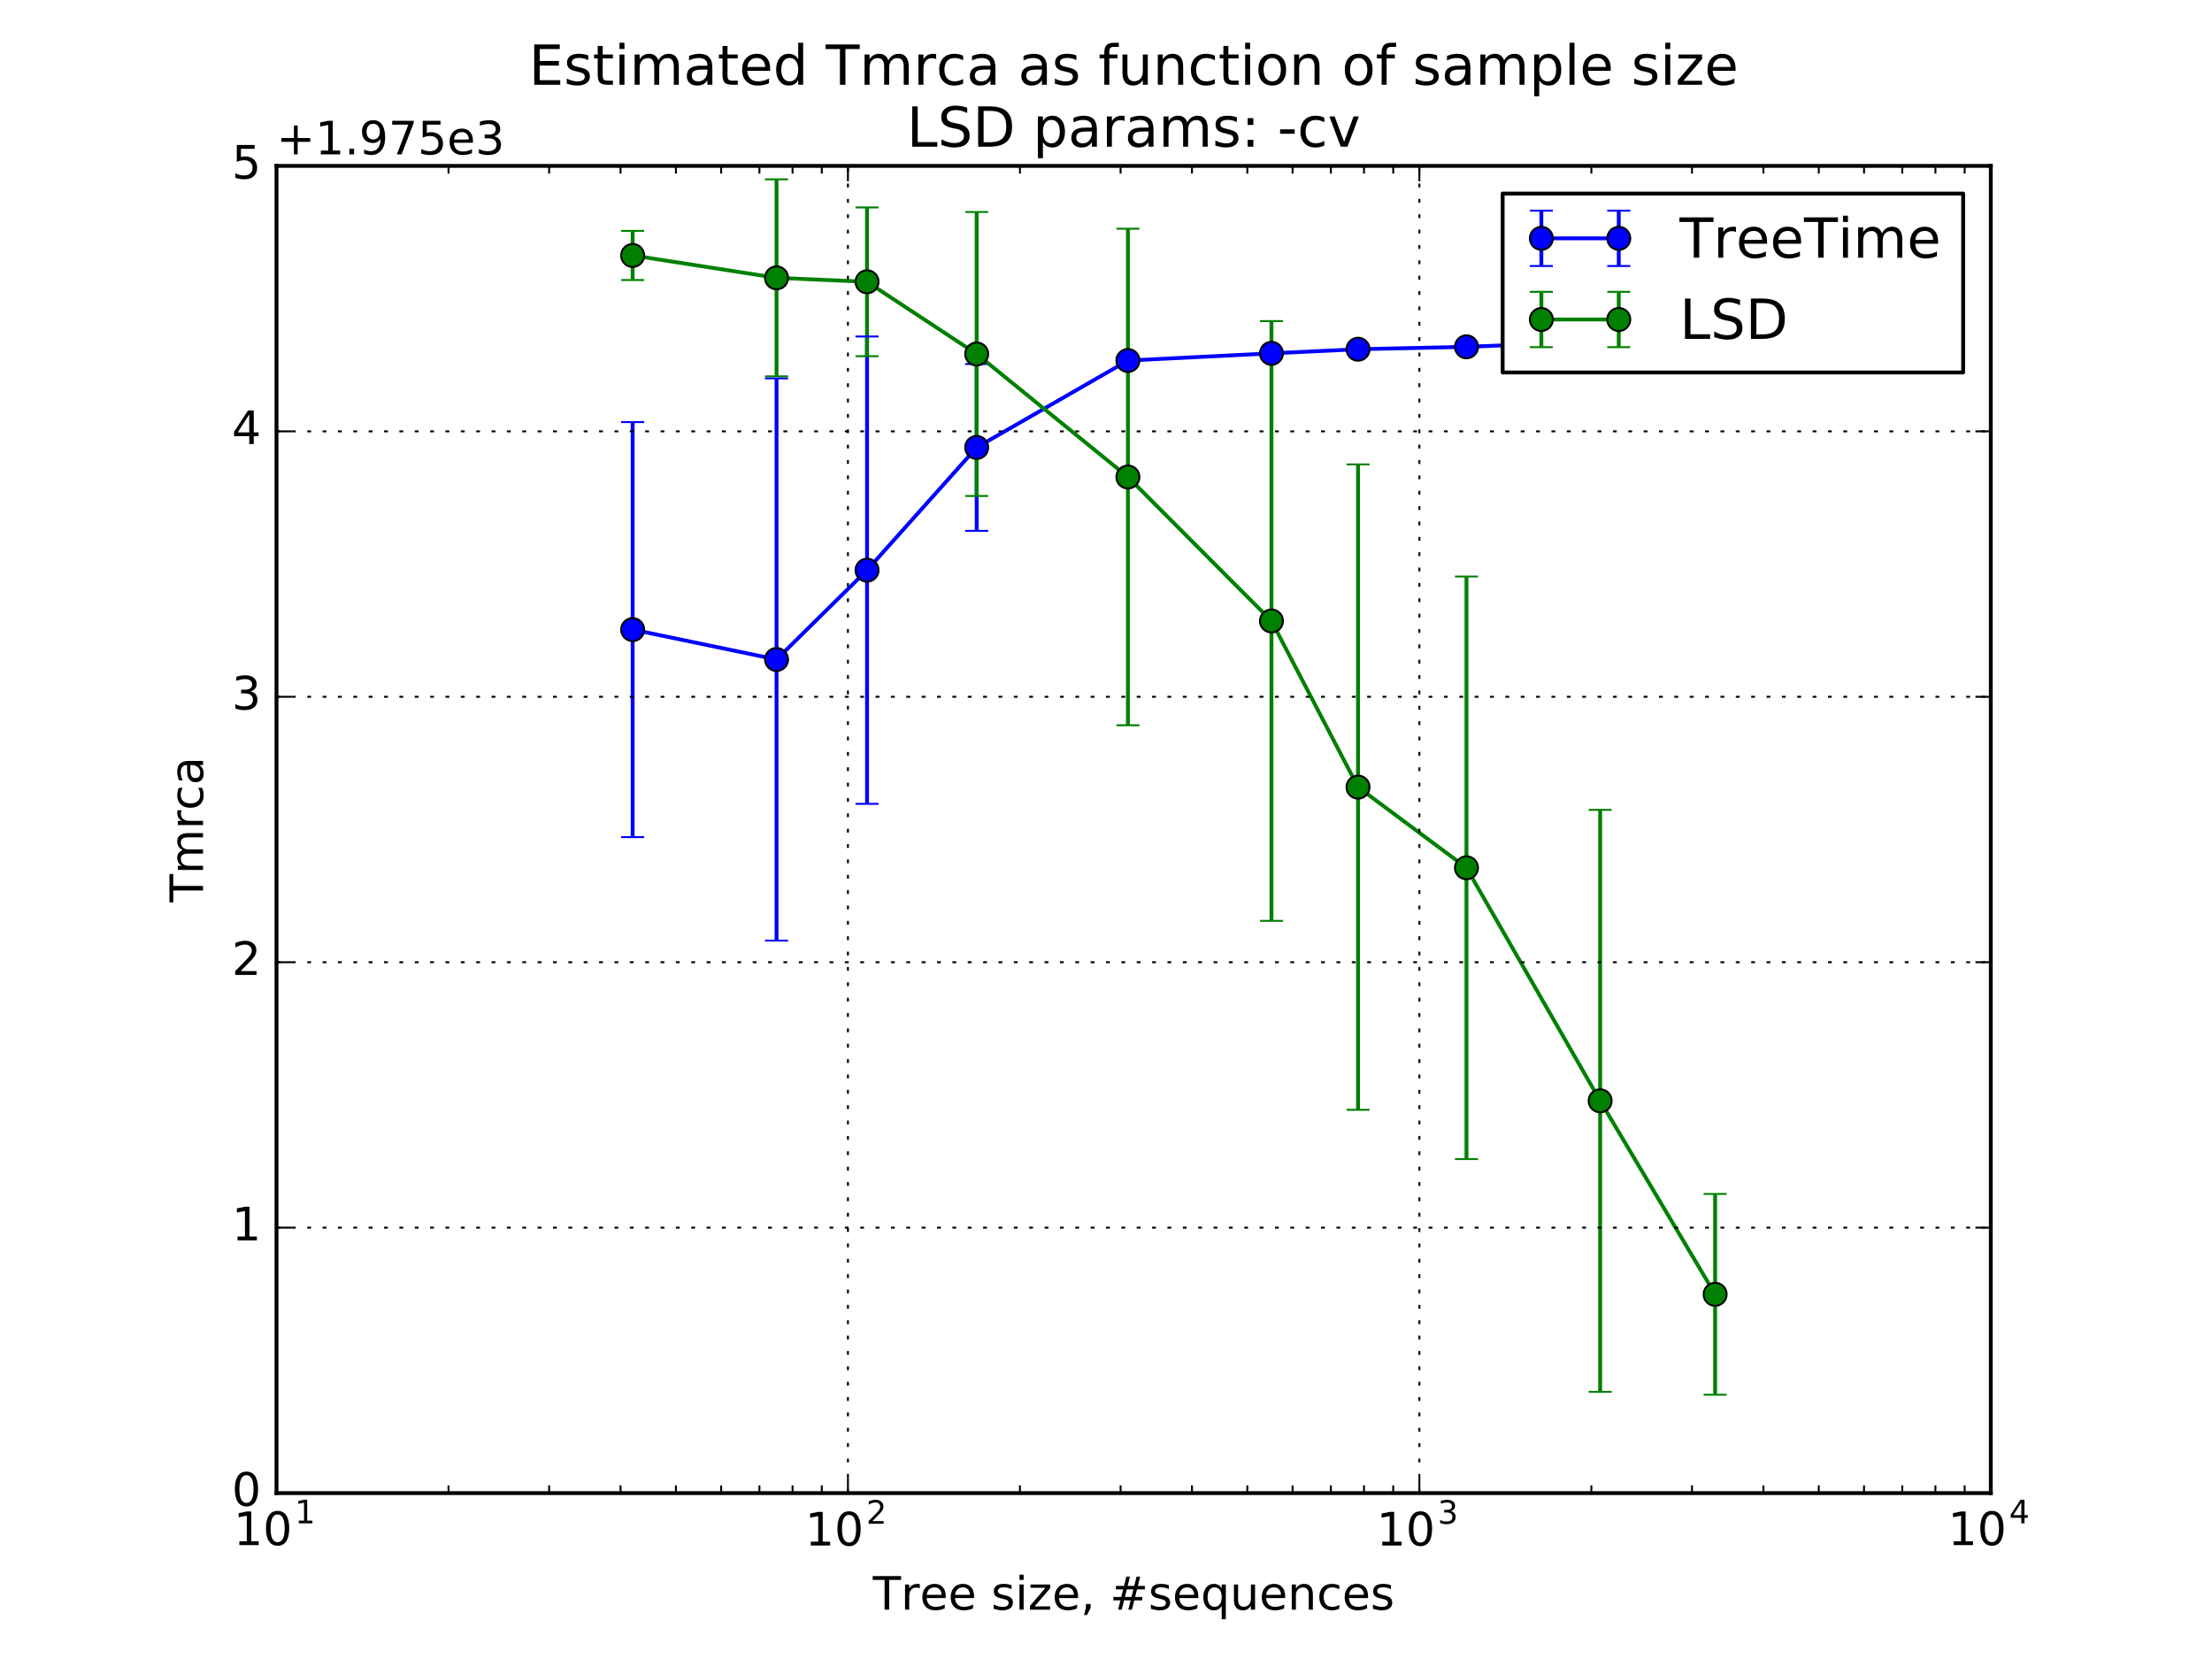 <?xml version="1.0" encoding="utf-8" standalone="no"?>
<!DOCTYPE svg PUBLIC "-//W3C//DTD SVG 1.1//EN"
  "http://www.w3.org/Graphics/SVG/1.1/DTD/svg11.dtd">
<!-- Created with matplotlib (http://matplotlib.org/) -->
<svg height="432pt" version="1.1" viewBox="0 0 576 432" width="576pt" xmlns="http://www.w3.org/2000/svg" xmlns:xlink="http://www.w3.org/1999/xlink">
 <defs>
  <style type="text/css">
*{stroke-linecap:butt;stroke-linejoin:round;stroke-miterlimit:100000;}
  </style>
 </defs>
 <g id="figure_1">
  <g id="patch_1">
   <path d="M 0 432 
L 576 432 
L 576 0 
L 0 0 
z
" style="fill:#ffffff;"/>
  </g>
  <g id="axes_1">
   <g id="patch_2">
    <path d="M 72 388.8 
L 518.4 388.8 
L 518.4 43.2 
L 72 43.2 
z
" style="fill:#ffffff;"/>
   </g>
   <g id="LineCollection_1">
    <path clip-path="url(#ped3044efe4)" d="M 164.739 217.981 
L 164.739 109.912 
" style="fill:none;stroke:#0000ff;"/>
    <path clip-path="url(#ped3044efe4)" d="M 202.209 244.929 
L 202.209 98.524 
" style="fill:none;stroke:#0000ff;"/>
    <path clip-path="url(#ped3044efe4)" d="M 225.773 209.32 
L 225.773 87.617 
" style="fill:none;stroke:#0000ff;"/>
    <path clip-path="url(#ped3044efe4)" d="M 254.326 138.232 
L 254.326 94.794 
" style="fill:none;stroke:#0000ff;"/>
    <path clip-path="url(#ped3044efe4)" d="M 293.706 94.929 
L 293.706 92.825 
" style="fill:none;stroke:#0000ff;"/>
    <path clip-path="url(#ped3044efe4)" d="M 331.083 93.011 
L 331.083 91.006 
" style="fill:none;stroke:#0000ff;"/>
    <path clip-path="url(#ped3044efe4)" d="M 353.626 91.577 
L 353.626 90.297 
" style="fill:none;stroke:#0000ff;"/>
    <path clip-path="url(#ped3044efe4)" d="M 381.865 91.166 
L 381.865 89.459 
" style="fill:none;stroke:#0000ff;"/>
    <path clip-path="url(#ped3044efe4)" d="M 416.679 89.829 
L 416.679 87.975 
" style="fill:none;stroke:#0000ff;"/>
    <path clip-path="url(#ped3044efe4)" d="M 446.618 88.944 
L 446.618 86.381 
" style="fill:none;stroke:#0000ff;"/>
   </g>
   <g id="LineCollection_2">
    <path clip-path="url(#ped3044efe4)" d="M 164.739 72.919 
L 164.739 60.121 
" style="fill:none;stroke:#008000;"/>
    <path clip-path="url(#ped3044efe4)" d="M 202.209 97.995 
L 202.209 46.706 
" style="fill:none;stroke:#008000;"/>
    <path clip-path="url(#ped3044efe4)" d="M 225.773 92.751 
L 225.773 54.01 
" style="fill:none;stroke:#008000;"/>
    <path clip-path="url(#ped3044efe4)" d="M 254.326 129.155 
L 254.326 55.207 
" style="fill:none;stroke:#008000;"/>
    <path clip-path="url(#ped3044efe4)" d="M 293.706 188.858 
L 293.706 59.559 
" style="fill:none;stroke:#008000;"/>
    <path clip-path="url(#ped3044efe4)" d="M 331.083 239.786 
L 331.083 83.61 
" style="fill:none;stroke:#008000;"/>
    <path clip-path="url(#ped3044efe4)" d="M 353.626 288.994 
L 353.626 120.929 
" style="fill:none;stroke:#008000;"/>
    <path clip-path="url(#ped3044efe4)" d="M 381.865 301.822 
L 381.865 150.126 
" style="fill:none;stroke:#008000;"/>
    <path clip-path="url(#ped3044efe4)" d="M 416.679 362.425 
L 416.679 210.881 
" style="fill:none;stroke:#008000;"/>
    <path clip-path="url(#ped3044efe4)" d="M 446.618 363.188 
L 446.618 310.9 
" style="fill:none;stroke:#008000;"/>
   </g>
   <g id="line2d_1">
    <defs>
     <path d="M 3 0 
L -3 -0 
" id="mcb172cc3b3" style="stroke:#0000ff;stroke-width:0.5;"/>
    </defs>
    <g clip-path="url(#ped3044efe4)">
     <use style="fill:#0000ff;stroke:#0000ff;stroke-width:0.5;" x="164.739" xlink:href="#mcb172cc3b3" y="217.981"/>
     <use style="fill:#0000ff;stroke:#0000ff;stroke-width:0.5;" x="202.209" xlink:href="#mcb172cc3b3" y="244.929"/>
     <use style="fill:#0000ff;stroke:#0000ff;stroke-width:0.5;" x="225.773" xlink:href="#mcb172cc3b3" y="209.32"/>
     <use style="fill:#0000ff;stroke:#0000ff;stroke-width:0.5;" x="254.326" xlink:href="#mcb172cc3b3" y="138.232"/>
     <use style="fill:#0000ff;stroke:#0000ff;stroke-width:0.5;" x="293.706" xlink:href="#mcb172cc3b3" y="94.929"/>
     <use style="fill:#0000ff;stroke:#0000ff;stroke-width:0.5;" x="331.083" xlink:href="#mcb172cc3b3" y="93.011"/>
     <use style="fill:#0000ff;stroke:#0000ff;stroke-width:0.5;" x="353.626" xlink:href="#mcb172cc3b3" y="91.577"/>
     <use style="fill:#0000ff;stroke:#0000ff;stroke-width:0.5;" x="381.865" xlink:href="#mcb172cc3b3" y="91.166"/>
     <use style="fill:#0000ff;stroke:#0000ff;stroke-width:0.5;" x="416.679" xlink:href="#mcb172cc3b3" y="89.829"/>
     <use style="fill:#0000ff;stroke:#0000ff;stroke-width:0.5;" x="446.618" xlink:href="#mcb172cc3b3" y="88.944"/>
    </g>
   </g>
   <g id="line2d_2">
    <g clip-path="url(#ped3044efe4)">
     <use style="fill:#0000ff;stroke:#0000ff;stroke-width:0.5;" x="164.739" xlink:href="#mcb172cc3b3" y="109.912"/>
     <use style="fill:#0000ff;stroke:#0000ff;stroke-width:0.5;" x="202.209" xlink:href="#mcb172cc3b3" y="98.524"/>
     <use style="fill:#0000ff;stroke:#0000ff;stroke-width:0.5;" x="225.773" xlink:href="#mcb172cc3b3" y="87.617"/>
     <use style="fill:#0000ff;stroke:#0000ff;stroke-width:0.5;" x="254.326" xlink:href="#mcb172cc3b3" y="94.794"/>
     <use style="fill:#0000ff;stroke:#0000ff;stroke-width:0.5;" x="293.706" xlink:href="#mcb172cc3b3" y="92.825"/>
     <use style="fill:#0000ff;stroke:#0000ff;stroke-width:0.5;" x="331.083" xlink:href="#mcb172cc3b3" y="91.006"/>
     <use style="fill:#0000ff;stroke:#0000ff;stroke-width:0.5;" x="353.626" xlink:href="#mcb172cc3b3" y="90.297"/>
     <use style="fill:#0000ff;stroke:#0000ff;stroke-width:0.5;" x="381.865" xlink:href="#mcb172cc3b3" y="89.459"/>
     <use style="fill:#0000ff;stroke:#0000ff;stroke-width:0.5;" x="416.679" xlink:href="#mcb172cc3b3" y="87.975"/>
     <use style="fill:#0000ff;stroke:#0000ff;stroke-width:0.5;" x="446.618" xlink:href="#mcb172cc3b3" y="86.381"/>
    </g>
   </g>
   <g id="line2d_3">
    <path clip-path="url(#ped3044efe4)" d="M 164.739 163.947 
L 202.209 171.726 
L 225.773 148.468 
L 254.326 116.513 
L 293.706 93.877 
L 331.083 92.008 
L 353.626 90.937 
L 381.865 90.312 
L 416.679 88.902 
L 446.618 87.663 
" style="fill:none;stroke:#0000ff;stroke-linecap:square;"/>
    <defs>
     <path d="M 0 3 
C 0.796 3 1.559 2.684 2.121 2.121 
C 2.684 1.559 3 0.796 3 0 
C 3 -0.796 2.684 -1.559 2.121 -2.121 
C 1.559 -2.684 0.796 -3 0 -3 
C -0.796 -3 -1.559 -2.684 -2.121 -2.121 
C -2.684 -1.559 -3 -0.796 -3 0 
C -3 0.796 -2.684 1.559 -2.121 2.121 
C -1.559 2.684 -0.796 3 0 3 
z
" id="m1e058a2256" style="stroke:#000000;stroke-width:0.5;"/>
    </defs>
    <g clip-path="url(#ped3044efe4)">
     <use style="fill:#0000ff;stroke:#000000;stroke-width:0.5;" x="164.739" xlink:href="#m1e058a2256" y="163.947"/>
     <use style="fill:#0000ff;stroke:#000000;stroke-width:0.5;" x="202.209" xlink:href="#m1e058a2256" y="171.726"/>
     <use style="fill:#0000ff;stroke:#000000;stroke-width:0.5;" x="225.773" xlink:href="#m1e058a2256" y="148.468"/>
     <use style="fill:#0000ff;stroke:#000000;stroke-width:0.5;" x="254.326" xlink:href="#m1e058a2256" y="116.513"/>
     <use style="fill:#0000ff;stroke:#000000;stroke-width:0.5;" x="293.706" xlink:href="#m1e058a2256" y="93.877"/>
     <use style="fill:#0000ff;stroke:#000000;stroke-width:0.5;" x="331.083" xlink:href="#m1e058a2256" y="92.008"/>
     <use style="fill:#0000ff;stroke:#000000;stroke-width:0.5;" x="353.626" xlink:href="#m1e058a2256" y="90.937"/>
     <use style="fill:#0000ff;stroke:#000000;stroke-width:0.5;" x="381.865" xlink:href="#m1e058a2256" y="90.312"/>
     <use style="fill:#0000ff;stroke:#000000;stroke-width:0.5;" x="416.679" xlink:href="#m1e058a2256" y="88.902"/>
     <use style="fill:#0000ff;stroke:#000000;stroke-width:0.5;" x="446.618" xlink:href="#m1e058a2256" y="87.663"/>
    </g>
   </g>
   <g id="line2d_4">
    <defs>
     <path d="M 3 0 
L -3 -0 
" id="mcdf3bccb4c" style="stroke:#008000;stroke-width:0.5;"/>
    </defs>
    <g clip-path="url(#ped3044efe4)">
     <use style="fill:#008000;stroke:#008000;stroke-width:0.5;" x="164.739" xlink:href="#mcdf3bccb4c" y="72.919"/>
     <use style="fill:#008000;stroke:#008000;stroke-width:0.5;" x="202.209" xlink:href="#mcdf3bccb4c" y="97.995"/>
     <use style="fill:#008000;stroke:#008000;stroke-width:0.5;" x="225.773" xlink:href="#mcdf3bccb4c" y="92.751"/>
     <use style="fill:#008000;stroke:#008000;stroke-width:0.5;" x="254.326" xlink:href="#mcdf3bccb4c" y="129.155"/>
     <use style="fill:#008000;stroke:#008000;stroke-width:0.5;" x="293.706" xlink:href="#mcdf3bccb4c" y="188.858"/>
     <use style="fill:#008000;stroke:#008000;stroke-width:0.5;" x="331.083" xlink:href="#mcdf3bccb4c" y="239.786"/>
     <use style="fill:#008000;stroke:#008000;stroke-width:0.5;" x="353.626" xlink:href="#mcdf3bccb4c" y="288.994"/>
     <use style="fill:#008000;stroke:#008000;stroke-width:0.5;" x="381.865" xlink:href="#mcdf3bccb4c" y="301.822"/>
     <use style="fill:#008000;stroke:#008000;stroke-width:0.5;" x="416.679" xlink:href="#mcdf3bccb4c" y="362.425"/>
     <use style="fill:#008000;stroke:#008000;stroke-width:0.5;" x="446.618" xlink:href="#mcdf3bccb4c" y="363.188"/>
    </g>
   </g>
   <g id="line2d_5">
    <g clip-path="url(#ped3044efe4)">
     <use style="fill:#008000;stroke:#008000;stroke-width:0.5;" x="164.739" xlink:href="#mcdf3bccb4c" y="60.121"/>
     <use style="fill:#008000;stroke:#008000;stroke-width:0.5;" x="202.209" xlink:href="#mcdf3bccb4c" y="46.706"/>
     <use style="fill:#008000;stroke:#008000;stroke-width:0.5;" x="225.773" xlink:href="#mcdf3bccb4c" y="54.01"/>
     <use style="fill:#008000;stroke:#008000;stroke-width:0.5;" x="254.326" xlink:href="#mcdf3bccb4c" y="55.207"/>
     <use style="fill:#008000;stroke:#008000;stroke-width:0.5;" x="293.706" xlink:href="#mcdf3bccb4c" y="59.559"/>
     <use style="fill:#008000;stroke:#008000;stroke-width:0.5;" x="331.083" xlink:href="#mcdf3bccb4c" y="83.61"/>
     <use style="fill:#008000;stroke:#008000;stroke-width:0.5;" x="353.626" xlink:href="#mcdf3bccb4c" y="120.929"/>
     <use style="fill:#008000;stroke:#008000;stroke-width:0.5;" x="381.865" xlink:href="#mcdf3bccb4c" y="150.126"/>
     <use style="fill:#008000;stroke:#008000;stroke-width:0.5;" x="416.679" xlink:href="#mcdf3bccb4c" y="210.881"/>
     <use style="fill:#008000;stroke:#008000;stroke-width:0.5;" x="446.618" xlink:href="#mcdf3bccb4c" y="310.9"/>
    </g>
   </g>
   <g id="line2d_6">
    <path clip-path="url(#ped3044efe4)" d="M 164.739 66.52 
L 202.209 72.351 
L 225.773 73.381 
L 254.326 92.181 
L 293.706 124.209 
L 331.083 161.698 
L 353.626 204.962 
L 381.865 225.974 
L 416.679 286.653 
L 446.618 337.044 
" style="fill:none;stroke:#008000;stroke-linecap:square;"/>
    <defs>
     <path d="M 0 3 
C 0.796 3 1.559 2.684 2.121 2.121 
C 2.684 1.559 3 0.796 3 0 
C 3 -0.796 2.684 -1.559 2.121 -2.121 
C 1.559 -2.684 0.796 -3 0 -3 
C -0.796 -3 -1.559 -2.684 -2.121 -2.121 
C -2.684 -1.559 -3 -0.796 -3 0 
C -3 0.796 -2.684 1.559 -2.121 2.121 
C -1.559 2.684 -0.796 3 0 3 
z
" id="m6add90f81e" style="stroke:#000000;stroke-width:0.5;"/>
    </defs>
    <g clip-path="url(#ped3044efe4)">
     <use style="fill:#008000;stroke:#000000;stroke-width:0.5;" x="164.739" xlink:href="#m6add90f81e" y="66.52"/>
     <use style="fill:#008000;stroke:#000000;stroke-width:0.5;" x="202.209" xlink:href="#m6add90f81e" y="72.351"/>
     <use style="fill:#008000;stroke:#000000;stroke-width:0.5;" x="225.773" xlink:href="#m6add90f81e" y="73.381"/>
     <use style="fill:#008000;stroke:#000000;stroke-width:0.5;" x="254.326" xlink:href="#m6add90f81e" y="92.181"/>
     <use style="fill:#008000;stroke:#000000;stroke-width:0.5;" x="293.706" xlink:href="#m6add90f81e" y="124.209"/>
     <use style="fill:#008000;stroke:#000000;stroke-width:0.5;" x="331.083" xlink:href="#m6add90f81e" y="161.698"/>
     <use style="fill:#008000;stroke:#000000;stroke-width:0.5;" x="353.626" xlink:href="#m6add90f81e" y="204.962"/>
     <use style="fill:#008000;stroke:#000000;stroke-width:0.5;" x="381.865" xlink:href="#m6add90f81e" y="225.974"/>
     <use style="fill:#008000;stroke:#000000;stroke-width:0.5;" x="416.679" xlink:href="#m6add90f81e" y="286.653"/>
     <use style="fill:#008000;stroke:#000000;stroke-width:0.5;" x="446.618" xlink:href="#m6add90f81e" y="337.044"/>
    </g>
   </g>
   <g id="patch_3">
    <path d="M 72 43.2 
L 518.4 43.2 
" style="fill:none;stroke:#000000;stroke-linecap:square;stroke-linejoin:miter;"/>
   </g>
   <g id="patch_4">
    <path d="M 518.4 388.8 
L 518.4 43.2 
" style="fill:none;stroke:#000000;stroke-linecap:square;stroke-linejoin:miter;"/>
   </g>
   <g id="patch_5">
    <path d="M 72 388.8 
L 518.4 388.8 
" style="fill:none;stroke:#000000;stroke-linecap:square;stroke-linejoin:miter;"/>
   </g>
   <g id="patch_6">
    <path d="M 72 388.8 
L 72 43.2 
" style="fill:none;stroke:#000000;stroke-linecap:square;stroke-linejoin:miter;"/>
   </g>
   <g id="matplotlib.axis_1">
    <g id="xtick_1">
     <g id="line2d_7">
      <path clip-path="url(#ped3044efe4)" d="M 72 388.8 
L 72 43.2 
" style="fill:none;stroke:#000000;stroke-dasharray:1,3;stroke-dashoffset:0.0;stroke-width:0.5;"/>
     </g>
     <g id="line2d_8">
      <defs>
       <path d="M 0 0 
L 0 -4 
" id="m2d8963ae5f" style="stroke:#000000;stroke-width:0.5;"/>
      </defs>
      <g>
       <use style="stroke:#000000;stroke-width:0.5;" x="72.0" xlink:href="#m2d8963ae5f" y="388.8"/>
      </g>
     </g>
     <g id="line2d_9">
      <defs>
       <path d="M 0 0 
L 0 4 
" id="m2533a9a76e" style="stroke:#000000;stroke-width:0.5;"/>
      </defs>
      <g>
       <use style="stroke:#000000;stroke-width:0.5;" x="72.0" xlink:href="#m2533a9a76e" y="43.2"/>
      </g>
     </g>
     <g id="text_1">
      <!-- $\mathdefault{10^{1}}$ -->
      <defs>
       <path d="M 31.781 66.406 
Q 24.172 66.406 20.328 58.906 
Q 16.5 51.422 16.5 36.375 
Q 16.5 21.391 20.328 13.891 
Q 24.172 6.391 31.781 6.391 
Q 39.453 6.391 43.281 13.891 
Q 47.125 21.391 47.125 36.375 
Q 47.125 51.422 43.281 58.906 
Q 39.453 66.406 31.781 66.406 
M 31.781 74.219 
Q 44.047 74.219 50.516 64.516 
Q 56.984 54.828 56.984 36.375 
Q 56.984 17.969 50.516 8.266 
Q 44.047 -1.422 31.781 -1.422 
Q 19.531 -1.422 13.062 8.266 
Q 6.594 17.969 6.594 36.375 
Q 6.594 54.828 13.062 64.516 
Q 19.531 74.219 31.781 74.219 
" id="BitstreamVeraSans-Roman-30"/>
       <path d="M 12.406 8.297 
L 28.516 8.297 
L 28.516 63.922 
L 10.984 60.406 
L 10.984 69.391 
L 28.422 72.906 
L 38.281 72.906 
L 38.281 8.297 
L 54.391 8.297 
L 54.391 0 
L 12.406 0 
z
" id="BitstreamVeraSans-Roman-31"/>
      </defs>
      <g transform="translate(60.84 402.424)scale(0.12 -0.12)">
       <use transform="translate(0.0 0.716)" xlink:href="#BitstreamVeraSans-Roman-31"/>
       <use transform="translate(63.623 0.716)" xlink:href="#BitstreamVeraSans-Roman-30"/>
       <use transform="translate(132.759 47.966)scale(0.7)" xlink:href="#BitstreamVeraSans-Roman-31"/>
      </g>
     </g>
    </g>
    <g id="xtick_2">
     <g id="line2d_10">
      <path clip-path="url(#ped3044efe4)" d="M 220.8 388.8 
L 220.8 43.2 
" style="fill:none;stroke:#000000;stroke-dasharray:1,3;stroke-dashoffset:0.0;stroke-width:0.5;"/>
     </g>
     <g id="line2d_11">
      <g>
       <use style="stroke:#000000;stroke-width:0.5;" x="220.8" xlink:href="#m2d8963ae5f" y="388.8"/>
      </g>
     </g>
     <g id="line2d_12">
      <g>
       <use style="stroke:#000000;stroke-width:0.5;" x="220.8" xlink:href="#m2533a9a76e" y="43.2"/>
      </g>
     </g>
     <g id="text_2">
      <!-- $\mathdefault{10^{2}}$ -->
      <defs>
       <path d="M 19.188 8.297 
L 53.609 8.297 
L 53.609 0 
L 7.328 0 
L 7.328 8.297 
Q 12.938 14.109 22.625 23.891 
Q 32.328 33.688 34.812 36.531 
Q 39.547 41.844 41.422 45.531 
Q 43.312 49.219 43.312 52.781 
Q 43.312 58.594 39.234 62.25 
Q 35.156 65.922 28.609 65.922 
Q 23.969 65.922 18.812 64.312 
Q 13.672 62.703 7.812 59.422 
L 7.812 69.391 
Q 13.766 71.781 18.938 73 
Q 24.125 74.219 28.422 74.219 
Q 39.75 74.219 46.484 68.547 
Q 53.219 62.891 53.219 53.422 
Q 53.219 48.922 51.531 44.891 
Q 49.859 40.875 45.406 35.406 
Q 44.188 33.984 37.641 27.219 
Q 31.109 20.453 19.188 8.297 
" id="BitstreamVeraSans-Roman-32"/>
      </defs>
      <g transform="translate(209.64 402.544)scale(0.12 -0.12)">
       <use transform="translate(0.0 0.797)" xlink:href="#BitstreamVeraSans-Roman-31"/>
       <use transform="translate(63.623 0.797)" xlink:href="#BitstreamVeraSans-Roman-30"/>
       <use transform="translate(132.759 48.047)scale(0.7)" xlink:href="#BitstreamVeraSans-Roman-32"/>
      </g>
     </g>
    </g>
    <g id="xtick_3">
     <g id="line2d_13">
      <path clip-path="url(#ped3044efe4)" d="M 369.6 388.8 
L 369.6 43.2 
" style="fill:none;stroke:#000000;stroke-dasharray:1,3;stroke-dashoffset:0.0;stroke-width:0.5;"/>
     </g>
     <g id="line2d_14">
      <g>
       <use style="stroke:#000000;stroke-width:0.5;" x="369.6" xlink:href="#m2d8963ae5f" y="388.8"/>
      </g>
     </g>
     <g id="line2d_15">
      <g>
       <use style="stroke:#000000;stroke-width:0.5;" x="369.6" xlink:href="#m2533a9a76e" y="43.2"/>
      </g>
     </g>
     <g id="text_3">
      <!-- $\mathdefault{10^{3}}$ -->
      <defs>
       <path d="M 40.578 39.312 
Q 47.656 37.797 51.625 33 
Q 55.609 28.219 55.609 21.188 
Q 55.609 10.406 48.188 4.484 
Q 40.766 -1.422 27.094 -1.422 
Q 22.516 -1.422 17.656 -0.516 
Q 12.797 0.391 7.625 2.203 
L 7.625 11.719 
Q 11.719 9.328 16.594 8.109 
Q 21.484 6.891 26.812 6.891 
Q 36.078 6.891 40.938 10.547 
Q 45.797 14.203 45.797 21.188 
Q 45.797 27.641 41.281 31.266 
Q 36.766 34.906 28.719 34.906 
L 20.219 34.906 
L 20.219 43.016 
L 29.109 43.016 
Q 36.375 43.016 40.234 45.922 
Q 44.094 48.828 44.094 54.297 
Q 44.094 59.906 40.109 62.906 
Q 36.141 65.922 28.719 65.922 
Q 24.656 65.922 20.016 65.031 
Q 15.375 64.156 9.812 62.312 
L 9.812 71.094 
Q 15.438 72.656 20.344 73.438 
Q 25.25 74.219 29.594 74.219 
Q 40.828 74.219 47.359 69.109 
Q 53.906 64.016 53.906 55.328 
Q 53.906 49.266 50.438 45.094 
Q 46.969 40.922 40.578 39.312 
" id="BitstreamVeraSans-Roman-33"/>
      </defs>
      <g transform="translate(358.44 402.544)scale(0.12 -0.12)">
       <use transform="translate(0.0 0.797)" xlink:href="#BitstreamVeraSans-Roman-31"/>
       <use transform="translate(63.623 0.797)" xlink:href="#BitstreamVeraSans-Roman-30"/>
       <use transform="translate(132.759 48.047)scale(0.7)" xlink:href="#BitstreamVeraSans-Roman-33"/>
      </g>
     </g>
    </g>
    <g id="xtick_4">
     <g id="line2d_16">
      <path clip-path="url(#ped3044efe4)" d="M 518.4 388.8 
L 518.4 43.2 
" style="fill:none;stroke:#000000;stroke-dasharray:1,3;stroke-dashoffset:0.0;stroke-width:0.5;"/>
     </g>
     <g id="line2d_17">
      <g>
       <use style="stroke:#000000;stroke-width:0.5;" x="518.4" xlink:href="#m2d8963ae5f" y="388.8"/>
      </g>
     </g>
     <g id="line2d_18">
      <g>
       <use style="stroke:#000000;stroke-width:0.5;" x="518.4" xlink:href="#m2533a9a76e" y="43.2"/>
      </g>
     </g>
     <g id="text_4">
      <!-- $\mathdefault{10^{4}}$ -->
      <defs>
       <path d="M 37.797 64.312 
L 12.891 25.391 
L 37.797 25.391 
z
M 35.203 72.906 
L 47.609 72.906 
L 47.609 25.391 
L 58.016 25.391 
L 58.016 17.188 
L 47.609 17.188 
L 47.609 0 
L 37.797 0 
L 37.797 17.188 
L 4.891 17.188 
L 4.891 26.703 
z
" id="BitstreamVeraSans-Roman-34"/>
      </defs>
      <g transform="translate(507.24 402.424)scale(0.12 -0.12)">
       <use transform="translate(0.0 0.716)" xlink:href="#BitstreamVeraSans-Roman-31"/>
       <use transform="translate(63.623 0.716)" xlink:href="#BitstreamVeraSans-Roman-30"/>
       <use transform="translate(132.759 47.966)scale(0.7)" xlink:href="#BitstreamVeraSans-Roman-34"/>
      </g>
     </g>
    </g>
    <g id="xtick_5">
     <g id="line2d_19">
      <defs>
       <path d="M 0 0 
L 0 -2 
" id="mcfc3410bc9" style="stroke:#000000;stroke-width:0.5;"/>
      </defs>
      <g>
       <use style="stroke:#000000;stroke-width:0.5;" x="116.793" xlink:href="#mcfc3410bc9" y="388.8"/>
      </g>
     </g>
     <g id="line2d_20">
      <defs>
       <path d="M 0 0 
L 0 2 
" id="m6b17af599c" style="stroke:#000000;stroke-width:0.5;"/>
      </defs>
      <g>
       <use style="stroke:#000000;stroke-width:0.5;" x="116.793" xlink:href="#m6b17af599c" y="43.2"/>
      </g>
     </g>
    </g>
    <g id="xtick_6">
     <g id="line2d_21">
      <g>
       <use style="stroke:#000000;stroke-width:0.5;" x="142.996" xlink:href="#mcfc3410bc9" y="388.8"/>
      </g>
     </g>
     <g id="line2d_22">
      <g>
       <use style="stroke:#000000;stroke-width:0.5;" x="142.996" xlink:href="#m6b17af599c" y="43.2"/>
      </g>
     </g>
    </g>
    <g id="xtick_7">
     <g id="line2d_23">
      <g>
       <use style="stroke:#000000;stroke-width:0.5;" x="161.587" xlink:href="#mcfc3410bc9" y="388.8"/>
      </g>
     </g>
     <g id="line2d_24">
      <g>
       <use style="stroke:#000000;stroke-width:0.5;" x="161.587" xlink:href="#m6b17af599c" y="43.2"/>
      </g>
     </g>
    </g>
    <g id="xtick_8">
     <g id="line2d_25">
      <g>
       <use style="stroke:#000000;stroke-width:0.5;" x="176.007" xlink:href="#mcfc3410bc9" y="388.8"/>
      </g>
     </g>
     <g id="line2d_26">
      <g>
       <use style="stroke:#000000;stroke-width:0.5;" x="176.007" xlink:href="#m6b17af599c" y="43.2"/>
      </g>
     </g>
    </g>
    <g id="xtick_9">
     <g id="line2d_27">
      <g>
       <use style="stroke:#000000;stroke-width:0.5;" x="187.789" xlink:href="#mcfc3410bc9" y="388.8"/>
      </g>
     </g>
     <g id="line2d_28">
      <g>
       <use style="stroke:#000000;stroke-width:0.5;" x="187.789" xlink:href="#m6b17af599c" y="43.2"/>
      </g>
     </g>
    </g>
    <g id="xtick_10">
     <g id="line2d_29">
      <g>
       <use style="stroke:#000000;stroke-width:0.5;" x="197.751" xlink:href="#mcfc3410bc9" y="388.8"/>
      </g>
     </g>
     <g id="line2d_30">
      <g>
       <use style="stroke:#000000;stroke-width:0.5;" x="197.751" xlink:href="#m6b17af599c" y="43.2"/>
      </g>
     </g>
    </g>
    <g id="xtick_11">
     <g id="line2d_31">
      <g>
       <use style="stroke:#000000;stroke-width:0.5;" x="206.38" xlink:href="#mcfc3410bc9" y="388.8"/>
      </g>
     </g>
     <g id="line2d_32">
      <g>
       <use style="stroke:#000000;stroke-width:0.5;" x="206.38" xlink:href="#m6b17af599c" y="43.2"/>
      </g>
     </g>
    </g>
    <g id="xtick_12">
     <g id="line2d_33">
      <g>
       <use style="stroke:#000000;stroke-width:0.5;" x="213.991" xlink:href="#mcfc3410bc9" y="388.8"/>
      </g>
     </g>
     <g id="line2d_34">
      <g>
       <use style="stroke:#000000;stroke-width:0.5;" x="213.991" xlink:href="#m6b17af599c" y="43.2"/>
      </g>
     </g>
    </g>
    <g id="xtick_13">
     <g id="line2d_35">
      <g>
       <use style="stroke:#000000;stroke-width:0.5;" x="265.593" xlink:href="#mcfc3410bc9" y="388.8"/>
      </g>
     </g>
     <g id="line2d_36">
      <g>
       <use style="stroke:#000000;stroke-width:0.5;" x="265.593" xlink:href="#m6b17af599c" y="43.2"/>
      </g>
     </g>
    </g>
    <g id="xtick_14">
     <g id="line2d_37">
      <g>
       <use style="stroke:#000000;stroke-width:0.5;" x="291.796" xlink:href="#mcfc3410bc9" y="388.8"/>
      </g>
     </g>
     <g id="line2d_38">
      <g>
       <use style="stroke:#000000;stroke-width:0.5;" x="291.796" xlink:href="#m6b17af599c" y="43.2"/>
      </g>
     </g>
    </g>
    <g id="xtick_15">
     <g id="line2d_39">
      <g>
       <use style="stroke:#000000;stroke-width:0.5;" x="310.387" xlink:href="#mcfc3410bc9" y="388.8"/>
      </g>
     </g>
     <g id="line2d_40">
      <g>
       <use style="stroke:#000000;stroke-width:0.5;" x="310.387" xlink:href="#m6b17af599c" y="43.2"/>
      </g>
     </g>
    </g>
    <g id="xtick_16">
     <g id="line2d_41">
      <g>
       <use style="stroke:#000000;stroke-width:0.5;" x="324.807" xlink:href="#mcfc3410bc9" y="388.8"/>
      </g>
     </g>
     <g id="line2d_42">
      <g>
       <use style="stroke:#000000;stroke-width:0.5;" x="324.807" xlink:href="#m6b17af599c" y="43.2"/>
      </g>
     </g>
    </g>
    <g id="xtick_17">
     <g id="line2d_43">
      <g>
       <use style="stroke:#000000;stroke-width:0.5;" x="336.589" xlink:href="#mcfc3410bc9" y="388.8"/>
      </g>
     </g>
     <g id="line2d_44">
      <g>
       <use style="stroke:#000000;stroke-width:0.5;" x="336.589" xlink:href="#m6b17af599c" y="43.2"/>
      </g>
     </g>
    </g>
    <g id="xtick_18">
     <g id="line2d_45">
      <g>
       <use style="stroke:#000000;stroke-width:0.5;" x="346.551" xlink:href="#mcfc3410bc9" y="388.8"/>
      </g>
     </g>
     <g id="line2d_46">
      <g>
       <use style="stroke:#000000;stroke-width:0.5;" x="346.551" xlink:href="#m6b17af599c" y="43.2"/>
      </g>
     </g>
    </g>
    <g id="xtick_19">
     <g id="line2d_47">
      <g>
       <use style="stroke:#000000;stroke-width:0.5;" x="355.18" xlink:href="#mcfc3410bc9" y="388.8"/>
      </g>
     </g>
     <g id="line2d_48">
      <g>
       <use style="stroke:#000000;stroke-width:0.5;" x="355.18" xlink:href="#m6b17af599c" y="43.2"/>
      </g>
     </g>
    </g>
    <g id="xtick_20">
     <g id="line2d_49">
      <g>
       <use style="stroke:#000000;stroke-width:0.5;" x="362.791" xlink:href="#mcfc3410bc9" y="388.8"/>
      </g>
     </g>
     <g id="line2d_50">
      <g>
       <use style="stroke:#000000;stroke-width:0.5;" x="362.791" xlink:href="#m6b17af599c" y="43.2"/>
      </g>
     </g>
    </g>
    <g id="xtick_21">
     <g id="line2d_51">
      <g>
       <use style="stroke:#000000;stroke-width:0.5;" x="414.393" xlink:href="#mcfc3410bc9" y="388.8"/>
      </g>
     </g>
     <g id="line2d_52">
      <g>
       <use style="stroke:#000000;stroke-width:0.5;" x="414.393" xlink:href="#m6b17af599c" y="43.2"/>
      </g>
     </g>
    </g>
    <g id="xtick_22">
     <g id="line2d_53">
      <g>
       <use style="stroke:#000000;stroke-width:0.5;" x="440.596" xlink:href="#mcfc3410bc9" y="388.8"/>
      </g>
     </g>
     <g id="line2d_54">
      <g>
       <use style="stroke:#000000;stroke-width:0.5;" x="440.596" xlink:href="#m6b17af599c" y="43.2"/>
      </g>
     </g>
    </g>
    <g id="xtick_23">
     <g id="line2d_55">
      <g>
       <use style="stroke:#000000;stroke-width:0.5;" x="459.187" xlink:href="#mcfc3410bc9" y="388.8"/>
      </g>
     </g>
     <g id="line2d_56">
      <g>
       <use style="stroke:#000000;stroke-width:0.5;" x="459.187" xlink:href="#m6b17af599c" y="43.2"/>
      </g>
     </g>
    </g>
    <g id="xtick_24">
     <g id="line2d_57">
      <g>
       <use style="stroke:#000000;stroke-width:0.5;" x="473.607" xlink:href="#mcfc3410bc9" y="388.8"/>
      </g>
     </g>
     <g id="line2d_58">
      <g>
       <use style="stroke:#000000;stroke-width:0.5;" x="473.607" xlink:href="#m6b17af599c" y="43.2"/>
      </g>
     </g>
    </g>
    <g id="xtick_25">
     <g id="line2d_59">
      <g>
       <use style="stroke:#000000;stroke-width:0.5;" x="485.389" xlink:href="#mcfc3410bc9" y="388.8"/>
      </g>
     </g>
     <g id="line2d_60">
      <g>
       <use style="stroke:#000000;stroke-width:0.5;" x="485.389" xlink:href="#m6b17af599c" y="43.2"/>
      </g>
     </g>
    </g>
    <g id="xtick_26">
     <g id="line2d_61">
      <g>
       <use style="stroke:#000000;stroke-width:0.5;" x="495.351" xlink:href="#mcfc3410bc9" y="388.8"/>
      </g>
     </g>
     <g id="line2d_62">
      <g>
       <use style="stroke:#000000;stroke-width:0.5;" x="495.351" xlink:href="#m6b17af599c" y="43.2"/>
      </g>
     </g>
    </g>
    <g id="xtick_27">
     <g id="line2d_63">
      <g>
       <use style="stroke:#000000;stroke-width:0.5;" x="503.98" xlink:href="#mcfc3410bc9" y="388.8"/>
      </g>
     </g>
     <g id="line2d_64">
      <g>
       <use style="stroke:#000000;stroke-width:0.5;" x="503.98" xlink:href="#m6b17af599c" y="43.2"/>
      </g>
     </g>
    </g>
    <g id="xtick_28">
     <g id="line2d_65">
      <g>
       <use style="stroke:#000000;stroke-width:0.5;" x="511.591" xlink:href="#mcfc3410bc9" y="388.8"/>
      </g>
     </g>
     <g id="line2d_66">
      <g>
       <use style="stroke:#000000;stroke-width:0.5;" x="511.591" xlink:href="#m6b17af599c" y="43.2"/>
      </g>
     </g>
    </g>
    <g id="text_5">
     <!-- Tree size, #sequences -->
     <defs>
      <path id="BitstreamVeraSans-Roman-20"/>
      <path d="M 51.125 44 
L 36.922 44 
L 32.812 27.688 
L 47.125 27.688 
z
M 43.797 71.781 
L 38.719 51.516 
L 52.984 51.516 
L 58.109 71.781 
L 65.922 71.781 
L 60.891 51.516 
L 76.125 51.516 
L 76.125 44 
L 58.984 44 
L 54.984 27.688 
L 70.516 27.688 
L 70.516 20.219 
L 53.078 20.219 
L 48 0 
L 40.188 0 
L 45.219 20.219 
L 30.906 20.219 
L 25.875 0 
L 18.016 0 
L 23.094 20.219 
L 7.719 20.219 
L 7.719 27.688 
L 24.906 27.688 
L 29 44 
L 13.281 44 
L 13.281 51.516 
L 30.906 51.516 
L 35.891 71.781 
z
" id="BitstreamVeraSans-Roman-23"/>
      <path d="M 54.891 33.016 
L 54.891 0 
L 45.906 0 
L 45.906 32.719 
Q 45.906 40.484 42.875 44.328 
Q 39.844 48.188 33.797 48.188 
Q 26.516 48.188 22.312 43.547 
Q 18.109 38.922 18.109 30.906 
L 18.109 0 
L 9.078 0 
L 9.078 54.688 
L 18.109 54.688 
L 18.109 46.188 
Q 21.344 51.125 25.703 53.562 
Q 30.078 56 35.797 56 
Q 45.219 56 50.047 50.172 
Q 54.891 44.344 54.891 33.016 
" id="BitstreamVeraSans-Roman-6e"/>
      <path d="M 5.516 54.688 
L 48.188 54.688 
L 48.188 46.484 
L 14.406 7.172 
L 48.188 7.172 
L 48.188 0 
L 4.297 0 
L 4.297 8.203 
L 38.094 47.516 
L 5.516 47.516 
z
" id="BitstreamVeraSans-Roman-7a"/>
      <path d="M 11.719 12.406 
L 22.016 12.406 
L 22.016 4 
L 14.016 -11.625 
L 7.719 -11.625 
L 11.719 4 
z
" id="BitstreamVeraSans-Roman-2c"/>
      <path d="M 9.422 54.688 
L 18.406 54.688 
L 18.406 0 
L 9.422 0 
z
M 9.422 75.984 
L 18.406 75.984 
L 18.406 64.594 
L 9.422 64.594 
z
" id="BitstreamVeraSans-Roman-69"/>
      <path d="M 56.203 29.594 
L 56.203 25.203 
L 14.891 25.203 
Q 15.484 15.922 20.484 11.062 
Q 25.484 6.203 34.422 6.203 
Q 39.594 6.203 44.453 7.469 
Q 49.312 8.734 54.109 11.281 
L 54.109 2.781 
Q 49.266 0.734 44.188 -0.344 
Q 39.109 -1.422 33.891 -1.422 
Q 20.797 -1.422 13.156 6.188 
Q 5.516 13.812 5.516 26.812 
Q 5.516 40.234 12.766 48.109 
Q 20.016 56 32.328 56 
Q 43.359 56 49.781 48.891 
Q 56.203 41.797 56.203 29.594 
M 47.219 32.234 
Q 47.125 39.594 43.094 43.984 
Q 39.062 48.391 32.422 48.391 
Q 24.906 48.391 20.391 44.141 
Q 15.875 39.891 15.188 32.172 
z
" id="BitstreamVeraSans-Roman-65"/>
      <path d="M -0.297 72.906 
L 61.375 72.906 
L 61.375 64.594 
L 35.5 64.594 
L 35.5 0 
L 25.594 0 
L 25.594 64.594 
L -0.297 64.594 
z
" id="BitstreamVeraSans-Roman-54"/>
      <path d="M 8.5 21.578 
L 8.5 54.688 
L 17.484 54.688 
L 17.484 21.922 
Q 17.484 14.156 20.5 10.266 
Q 23.531 6.391 29.594 6.391 
Q 36.859 6.391 41.078 11.031 
Q 45.312 15.672 45.312 23.688 
L 45.312 54.688 
L 54.297 54.688 
L 54.297 0 
L 45.312 0 
L 45.312 8.406 
Q 42.047 3.422 37.719 1 
Q 33.406 -1.422 27.688 -1.422 
Q 18.266 -1.422 13.375 4.438 
Q 8.5 10.297 8.5 21.578 
" id="BitstreamVeraSans-Roman-75"/>
      <path d="M 41.109 46.297 
Q 39.594 47.172 37.812 47.578 
Q 36.031 48 33.891 48 
Q 26.266 48 22.188 43.047 
Q 18.109 38.094 18.109 28.812 
L 18.109 0 
L 9.078 0 
L 9.078 54.688 
L 18.109 54.688 
L 18.109 46.188 
Q 20.953 51.172 25.484 53.578 
Q 30.031 56 36.531 56 
Q 37.453 56 38.578 55.875 
Q 39.703 55.766 41.062 55.516 
z
" id="BitstreamVeraSans-Roman-72"/>
      <path d="M 44.281 53.078 
L 44.281 44.578 
Q 40.484 46.531 36.375 47.5 
Q 32.281 48.484 27.875 48.484 
Q 21.188 48.484 17.844 46.438 
Q 14.5 44.391 14.5 40.281 
Q 14.5 37.156 16.891 35.375 
Q 19.281 33.594 26.516 31.984 
L 29.594 31.297 
Q 39.156 29.25 43.188 25.516 
Q 47.219 21.781 47.219 15.094 
Q 47.219 7.469 41.188 3.016 
Q 35.156 -1.422 24.609 -1.422 
Q 20.219 -1.422 15.453 -0.562 
Q 10.688 0.297 5.422 2 
L 5.422 11.281 
Q 10.406 8.688 15.234 7.391 
Q 20.062 6.109 24.812 6.109 
Q 31.156 6.109 34.562 8.281 
Q 37.984 10.453 37.984 14.406 
Q 37.984 18.062 35.516 20.016 
Q 33.062 21.969 24.703 23.781 
L 21.578 24.516 
Q 13.234 26.266 9.516 29.906 
Q 5.812 33.547 5.812 39.891 
Q 5.812 47.609 11.281 51.797 
Q 16.75 56 26.812 56 
Q 31.781 56 36.172 55.266 
Q 40.578 54.547 44.281 53.078 
" id="BitstreamVeraSans-Roman-73"/>
      <path d="M 48.781 52.594 
L 48.781 44.188 
Q 44.969 46.297 41.141 47.344 
Q 37.312 48.391 33.406 48.391 
Q 24.656 48.391 19.812 42.844 
Q 14.984 37.312 14.984 27.297 
Q 14.984 17.281 19.812 11.734 
Q 24.656 6.203 33.406 6.203 
Q 37.312 6.203 41.141 7.25 
Q 44.969 8.297 48.781 10.406 
L 48.781 2.094 
Q 45.016 0.344 40.984 -0.531 
Q 36.969 -1.422 32.422 -1.422 
Q 20.062 -1.422 12.781 6.344 
Q 5.516 14.109 5.516 27.297 
Q 5.516 40.672 12.859 48.328 
Q 20.219 56 33.016 56 
Q 37.156 56 41.109 55.141 
Q 45.062 54.297 48.781 52.594 
" id="BitstreamVeraSans-Roman-63"/>
      <path d="M 14.797 27.297 
Q 14.797 17.391 18.875 11.75 
Q 22.953 6.109 30.078 6.109 
Q 37.203 6.109 41.297 11.75 
Q 45.406 17.391 45.406 27.297 
Q 45.406 37.203 41.297 42.844 
Q 37.203 48.484 30.078 48.484 
Q 22.953 48.484 18.875 42.844 
Q 14.797 37.203 14.797 27.297 
M 45.406 8.203 
Q 42.578 3.328 38.25 0.953 
Q 33.938 -1.422 27.875 -1.422 
Q 17.969 -1.422 11.734 6.484 
Q 5.516 14.406 5.516 27.297 
Q 5.516 40.188 11.734 48.094 
Q 17.969 56 27.875 56 
Q 33.938 56 38.25 53.625 
Q 42.578 51.266 45.406 46.391 
L 45.406 54.688 
L 54.391 54.688 
L 54.391 -20.797 
L 45.406 -20.797 
z
" id="BitstreamVeraSans-Roman-71"/>
     </defs>
     <g transform="translate(227.278 419.158)scale(0.12 -0.12)">
      <use xlink:href="#BitstreamVeraSans-Roman-54"/>
      <use x="60.865" xlink:href="#BitstreamVeraSans-Roman-72"/>
      <use x="101.947" xlink:href="#BitstreamVeraSans-Roman-65"/>
      <use x="163.471" xlink:href="#BitstreamVeraSans-Roman-65"/>
      <use x="224.994" xlink:href="#BitstreamVeraSans-Roman-20"/>
      <use x="256.781" xlink:href="#BitstreamVeraSans-Roman-73"/>
      <use x="308.881" xlink:href="#BitstreamVeraSans-Roman-69"/>
      <use x="336.664" xlink:href="#BitstreamVeraSans-Roman-7a"/>
      <use x="389.154" xlink:href="#BitstreamVeraSans-Roman-65"/>
      <use x="450.678" xlink:href="#BitstreamVeraSans-Roman-2c"/>
      <use x="482.465" xlink:href="#BitstreamVeraSans-Roman-20"/>
      <use x="514.252" xlink:href="#BitstreamVeraSans-Roman-23"/>
      <use x="598.041" xlink:href="#BitstreamVeraSans-Roman-73"/>
      <use x="650.141" xlink:href="#BitstreamVeraSans-Roman-65"/>
      <use x="711.664" xlink:href="#BitstreamVeraSans-Roman-71"/>
      <use x="775.141" xlink:href="#BitstreamVeraSans-Roman-75"/>
      <use x="838.52" xlink:href="#BitstreamVeraSans-Roman-65"/>
      <use x="900.043" xlink:href="#BitstreamVeraSans-Roman-6e"/>
      <use x="963.422" xlink:href="#BitstreamVeraSans-Roman-63"/>
      <use x="1018.402" xlink:href="#BitstreamVeraSans-Roman-65"/>
      <use x="1079.926" xlink:href="#BitstreamVeraSans-Roman-73"/>
     </g>
    </g>
   </g>
   <g id="matplotlib.axis_2">
    <g id="ytick_1">
     <g id="line2d_67">
      <path clip-path="url(#ped3044efe4)" d="M 72 388.8 
L 518.4 388.8 
" style="fill:none;stroke:#000000;stroke-dasharray:1,3;stroke-dashoffset:0.0;stroke-width:0.5;"/>
     </g>
     <g id="line2d_68">
      <defs>
       <path d="M 0 0 
L 4 0 
" id="m99201d122c" style="stroke:#000000;stroke-width:0.5;"/>
      </defs>
      <g>
       <use style="stroke:#000000;stroke-width:0.5;" x="72.0" xlink:href="#m99201d122c" y="388.8"/>
      </g>
     </g>
     <g id="line2d_69">
      <defs>
       <path d="M 0 0 
L -4 0 
" id="m2106df53f9" style="stroke:#000000;stroke-width:0.5;"/>
      </defs>
      <g>
       <use style="stroke:#000000;stroke-width:0.5;" x="518.4" xlink:href="#m2106df53f9" y="388.8"/>
      </g>
     </g>
     <g id="text_6">
      <!-- 0 -->
      <g transform="translate(60.365 392.111)scale(0.12 -0.12)">
       <use xlink:href="#BitstreamVeraSans-Roman-30"/>
      </g>
     </g>
    </g>
    <g id="ytick_2">
     <g id="line2d_70">
      <path clip-path="url(#ped3044efe4)" d="M 72 319.68 
L 518.4 319.68 
" style="fill:none;stroke:#000000;stroke-dasharray:1,3;stroke-dashoffset:0.0;stroke-width:0.5;"/>
     </g>
     <g id="line2d_71">
      <g>
       <use style="stroke:#000000;stroke-width:0.5;" x="72.0" xlink:href="#m99201d122c" y="319.68"/>
      </g>
     </g>
     <g id="line2d_72">
      <g>
       <use style="stroke:#000000;stroke-width:0.5;" x="518.4" xlink:href="#m2106df53f9" y="319.68"/>
      </g>
     </g>
     <g id="text_7">
      <!-- 1 -->
      <g transform="translate(60.365 322.991)scale(0.12 -0.12)">
       <use xlink:href="#BitstreamVeraSans-Roman-31"/>
      </g>
     </g>
    </g>
    <g id="ytick_3">
     <g id="line2d_73">
      <path clip-path="url(#ped3044efe4)" d="M 72 250.56 
L 518.4 250.56 
" style="fill:none;stroke:#000000;stroke-dasharray:1,3;stroke-dashoffset:0.0;stroke-width:0.5;"/>
     </g>
     <g id="line2d_74">
      <g>
       <use style="stroke:#000000;stroke-width:0.5;" x="72.0" xlink:href="#m99201d122c" y="250.56"/>
      </g>
     </g>
     <g id="line2d_75">
      <g>
       <use style="stroke:#000000;stroke-width:0.5;" x="518.4" xlink:href="#m2106df53f9" y="250.56"/>
      </g>
     </g>
     <g id="text_8">
      <!-- 2 -->
      <g transform="translate(60.365 253.871)scale(0.12 -0.12)">
       <use xlink:href="#BitstreamVeraSans-Roman-32"/>
      </g>
     </g>
    </g>
    <g id="ytick_4">
     <g id="line2d_76">
      <path clip-path="url(#ped3044efe4)" d="M 72 181.44 
L 518.4 181.44 
" style="fill:none;stroke:#000000;stroke-dasharray:1,3;stroke-dashoffset:0.0;stroke-width:0.5;"/>
     </g>
     <g id="line2d_77">
      <g>
       <use style="stroke:#000000;stroke-width:0.5;" x="72.0" xlink:href="#m99201d122c" y="181.44"/>
      </g>
     </g>
     <g id="line2d_78">
      <g>
       <use style="stroke:#000000;stroke-width:0.5;" x="518.4" xlink:href="#m2106df53f9" y="181.44"/>
      </g>
     </g>
     <g id="text_9">
      <!-- 3 -->
      <g transform="translate(60.365 184.751)scale(0.12 -0.12)">
       <use xlink:href="#BitstreamVeraSans-Roman-33"/>
      </g>
     </g>
    </g>
    <g id="ytick_5">
     <g id="line2d_79">
      <path clip-path="url(#ped3044efe4)" d="M 72 112.32 
L 518.4 112.32 
" style="fill:none;stroke:#000000;stroke-dasharray:1,3;stroke-dashoffset:0.0;stroke-width:0.5;"/>
     </g>
     <g id="line2d_80">
      <g>
       <use style="stroke:#000000;stroke-width:0.5;" x="72.0" xlink:href="#m99201d122c" y="112.32"/>
      </g>
     </g>
     <g id="line2d_81">
      <g>
       <use style="stroke:#000000;stroke-width:0.5;" x="518.4" xlink:href="#m2106df53f9" y="112.32"/>
      </g>
     </g>
     <g id="text_10">
      <!-- 4 -->
      <g transform="translate(60.365 115.631)scale(0.12 -0.12)">
       <use xlink:href="#BitstreamVeraSans-Roman-34"/>
      </g>
     </g>
    </g>
    <g id="ytick_6">
     <g id="line2d_82">
      <path clip-path="url(#ped3044efe4)" d="M 72 43.2 
L 518.4 43.2 
" style="fill:none;stroke:#000000;stroke-dasharray:1,3;stroke-dashoffset:0.0;stroke-width:0.5;"/>
     </g>
     <g id="line2d_83">
      <g>
       <use style="stroke:#000000;stroke-width:0.5;" x="72.0" xlink:href="#m99201d122c" y="43.2"/>
      </g>
     </g>
     <g id="line2d_84">
      <g>
       <use style="stroke:#000000;stroke-width:0.5;" x="518.4" xlink:href="#m2106df53f9" y="43.2"/>
      </g>
     </g>
     <g id="text_11">
      <!-- 5 -->
      <defs>
       <path d="M 10.797 72.906 
L 49.516 72.906 
L 49.516 64.594 
L 19.828 64.594 
L 19.828 46.734 
Q 21.969 47.469 24.109 47.828 
Q 26.266 48.188 28.422 48.188 
Q 40.625 48.188 47.75 41.5 
Q 54.891 34.812 54.891 23.391 
Q 54.891 11.625 47.562 5.094 
Q 40.234 -1.422 26.906 -1.422 
Q 22.312 -1.422 17.547 -0.641 
Q 12.797 0.141 7.719 1.703 
L 7.719 11.625 
Q 12.109 9.234 16.797 8.062 
Q 21.484 6.891 26.703 6.891 
Q 35.156 6.891 40.078 11.328 
Q 45.016 15.766 45.016 23.391 
Q 45.016 31 40.078 35.438 
Q 35.156 39.891 26.703 39.891 
Q 22.75 39.891 18.812 39.016 
Q 14.891 38.141 10.797 36.281 
z
" id="BitstreamVeraSans-Roman-35"/>
      </defs>
      <g transform="translate(60.365 46.511)scale(0.12 -0.12)">
       <use xlink:href="#BitstreamVeraSans-Roman-35"/>
      </g>
     </g>
    </g>
    <g id="text_12">
     <!-- Tmrca -->
     <defs>
      <path d="M 52 44.188 
Q 55.375 50.25 60.062 53.125 
Q 64.75 56 71.094 56 
Q 79.641 56 84.281 50.016 
Q 88.922 44.047 88.922 33.016 
L 88.922 0 
L 79.891 0 
L 79.891 32.719 
Q 79.891 40.578 77.094 44.375 
Q 74.312 48.188 68.609 48.188 
Q 61.625 48.188 57.562 43.547 
Q 53.516 38.922 53.516 30.906 
L 53.516 0 
L 44.484 0 
L 44.484 32.719 
Q 44.484 40.625 41.703 44.406 
Q 38.922 48.188 33.109 48.188 
Q 26.219 48.188 22.156 43.531 
Q 18.109 38.875 18.109 30.906 
L 18.109 0 
L 9.078 0 
L 9.078 54.688 
L 18.109 54.688 
L 18.109 46.188 
Q 21.188 51.219 25.484 53.609 
Q 29.781 56 35.688 56 
Q 41.656 56 45.828 52.969 
Q 50 49.953 52 44.188 
" id="BitstreamVeraSans-Roman-6d"/>
      <path d="M 34.281 27.484 
Q 23.391 27.484 19.188 25 
Q 14.984 22.516 14.984 16.5 
Q 14.984 11.719 18.141 8.906 
Q 21.297 6.109 26.703 6.109 
Q 34.188 6.109 38.703 11.406 
Q 43.219 16.703 43.219 25.484 
L 43.219 27.484 
z
M 52.203 31.203 
L 52.203 0 
L 43.219 0 
L 43.219 8.297 
Q 40.141 3.328 35.547 0.953 
Q 30.953 -1.422 24.312 -1.422 
Q 15.922 -1.422 10.953 3.297 
Q 6 8.016 6 15.922 
Q 6 25.141 12.172 29.828 
Q 18.359 34.516 30.609 34.516 
L 43.219 34.516 
L 43.219 35.406 
Q 43.219 41.609 39.141 45 
Q 35.062 48.391 27.688 48.391 
Q 23 48.391 18.547 47.266 
Q 14.109 46.141 10.016 43.891 
L 10.016 52.203 
Q 14.938 54.109 19.578 55.047 
Q 24.219 56 28.609 56 
Q 40.484 56 46.344 49.844 
Q 52.203 43.703 52.203 31.203 
" id="BitstreamVeraSans-Roman-61"/>
     </defs>
     <g transform="translate(52.869 234.95)rotate(-90.0)scale(0.12 -0.12)">
      <use xlink:href="#BitstreamVeraSans-Roman-54"/>
      <use x="61.084" xlink:href="#BitstreamVeraSans-Roman-6d"/>
      <use x="158.496" xlink:href="#BitstreamVeraSans-Roman-72"/>
      <use x="199.578" xlink:href="#BitstreamVeraSans-Roman-63"/>
      <use x="254.559" xlink:href="#BitstreamVeraSans-Roman-61"/>
     </g>
    </g>
    <g id="text_13">
     <!-- +1.975e3 -->
     <defs>
      <path d="M 10.984 1.516 
L 10.984 10.5 
Q 14.703 8.734 18.5 7.812 
Q 22.312 6.891 25.984 6.891 
Q 35.75 6.891 40.891 13.453 
Q 46.047 20.016 46.781 33.406 
Q 43.953 29.203 39.594 26.953 
Q 35.25 24.703 29.984 24.703 
Q 19.047 24.703 12.672 31.312 
Q 6.297 37.938 6.297 49.422 
Q 6.297 60.641 12.938 67.422 
Q 19.578 74.219 30.609 74.219 
Q 43.266 74.219 49.922 64.516 
Q 56.594 54.828 56.594 36.375 
Q 56.594 19.141 48.406 8.859 
Q 40.234 -1.422 26.422 -1.422 
Q 22.703 -1.422 18.891 -0.688 
Q 15.094 0.047 10.984 1.516 
M 30.609 32.422 
Q 37.25 32.422 41.125 36.953 
Q 45.016 41.5 45.016 49.422 
Q 45.016 57.281 41.125 61.844 
Q 37.25 66.406 30.609 66.406 
Q 23.969 66.406 20.094 61.844 
Q 16.219 57.281 16.219 49.422 
Q 16.219 41.5 20.094 36.953 
Q 23.969 32.422 30.609 32.422 
" id="BitstreamVeraSans-Roman-39"/>
      <path d="M 46 62.703 
L 46 35.5 
L 73.188 35.5 
L 73.188 27.203 
L 46 27.203 
L 46 0 
L 37.797 0 
L 37.797 27.203 
L 10.594 27.203 
L 10.594 35.5 
L 37.797 35.5 
L 37.797 62.703 
z
" id="BitstreamVeraSans-Roman-2b"/>
      <path d="M 10.688 12.406 
L 21 12.406 
L 21 0 
L 10.688 0 
z
" id="BitstreamVeraSans-Roman-2e"/>
      <path d="M 8.203 72.906 
L 55.078 72.906 
L 55.078 68.703 
L 28.609 0 
L 18.312 0 
L 43.219 64.594 
L 8.203 64.594 
z
" id="BitstreamVeraSans-Roman-37"/>
     </defs>
     <g transform="translate(72.0 40.2)scale(0.12 -0.12)">
      <use xlink:href="#BitstreamVeraSans-Roman-2b"/>
      <use x="83.789" xlink:href="#BitstreamVeraSans-Roman-31"/>
      <use x="147.412" xlink:href="#BitstreamVeraSans-Roman-2e"/>
      <use x="179.199" xlink:href="#BitstreamVeraSans-Roman-39"/>
      <use x="242.822" xlink:href="#BitstreamVeraSans-Roman-37"/>
      <use x="306.445" xlink:href="#BitstreamVeraSans-Roman-35"/>
      <use x="370.068" xlink:href="#BitstreamVeraSans-Roman-65"/>
      <use x="431.592" xlink:href="#BitstreamVeraSans-Roman-33"/>
     </g>
    </g>
   </g>
   <g id="text_14">
    <!-- Estimated Tmrca as function of sample size -->
    <defs>
     <path d="M 30.609 48.391 
Q 23.391 48.391 19.188 42.75 
Q 14.984 37.109 14.984 27.297 
Q 14.984 17.484 19.156 11.844 
Q 23.344 6.203 30.609 6.203 
Q 37.797 6.203 41.984 11.859 
Q 46.188 17.531 46.188 27.297 
Q 46.188 37.016 41.984 42.703 
Q 37.797 48.391 30.609 48.391 
M 30.609 56 
Q 42.328 56 49.016 48.375 
Q 55.719 40.766 55.719 27.297 
Q 55.719 13.875 49.016 6.219 
Q 42.328 -1.422 30.609 -1.422 
Q 18.844 -1.422 12.172 6.219 
Q 5.516 13.875 5.516 27.297 
Q 5.516 40.766 12.172 48.375 
Q 18.844 56 30.609 56 
" id="BitstreamVeraSans-Roman-6f"/>
     <path d="M 9.422 75.984 
L 18.406 75.984 
L 18.406 0 
L 9.422 0 
z
" id="BitstreamVeraSans-Roman-6c"/>
     <path d="M 9.812 72.906 
L 55.906 72.906 
L 55.906 64.594 
L 19.672 64.594 
L 19.672 43.016 
L 54.391 43.016 
L 54.391 34.719 
L 19.672 34.719 
L 19.672 8.297 
L 56.781 8.297 
L 56.781 0 
L 9.812 0 
z
" id="BitstreamVeraSans-Roman-45"/>
     <path d="M 45.406 46.391 
L 45.406 75.984 
L 54.391 75.984 
L 54.391 0 
L 45.406 0 
L 45.406 8.203 
Q 42.578 3.328 38.25 0.953 
Q 33.938 -1.422 27.875 -1.422 
Q 17.969 -1.422 11.734 6.484 
Q 5.516 14.406 5.516 27.297 
Q 5.516 40.188 11.734 48.094 
Q 17.969 56 27.875 56 
Q 33.938 56 38.25 53.625 
Q 42.578 51.266 45.406 46.391 
M 14.797 27.297 
Q 14.797 17.391 18.875 11.75 
Q 22.953 6.109 30.078 6.109 
Q 37.203 6.109 41.297 11.75 
Q 45.406 17.391 45.406 27.297 
Q 45.406 37.203 41.297 42.844 
Q 37.203 48.484 30.078 48.484 
Q 22.953 48.484 18.875 42.844 
Q 14.797 37.203 14.797 27.297 
" id="BitstreamVeraSans-Roman-64"/>
     <path d="M 18.312 70.219 
L 18.312 54.688 
L 36.812 54.688 
L 36.812 47.703 
L 18.312 47.703 
L 18.312 18.016 
Q 18.312 11.328 20.141 9.422 
Q 21.969 7.516 27.594 7.516 
L 36.812 7.516 
L 36.812 0 
L 27.594 0 
Q 17.188 0 13.234 3.875 
Q 9.281 7.766 9.281 18.016 
L 9.281 47.703 
L 2.688 47.703 
L 2.688 54.688 
L 9.281 54.688 
L 9.281 70.219 
z
" id="BitstreamVeraSans-Roman-74"/>
     <path d="M 37.109 75.984 
L 37.109 68.5 
L 28.516 68.5 
Q 23.688 68.5 21.797 66.547 
Q 19.922 64.594 19.922 59.516 
L 19.922 54.688 
L 34.719 54.688 
L 34.719 47.703 
L 19.922 47.703 
L 19.922 0 
L 10.891 0 
L 10.891 47.703 
L 2.297 47.703 
L 2.297 54.688 
L 10.891 54.688 
L 10.891 58.5 
Q 10.891 67.625 15.141 71.797 
Q 19.391 75.984 28.609 75.984 
z
" id="BitstreamVeraSans-Roman-66"/>
     <path d="M 18.109 8.203 
L 18.109 -20.797 
L 9.078 -20.797 
L 9.078 54.688 
L 18.109 54.688 
L 18.109 46.391 
Q 20.953 51.266 25.266 53.625 
Q 29.594 56 35.594 56 
Q 45.562 56 51.781 48.094 
Q 58.016 40.188 58.016 27.297 
Q 58.016 14.406 51.781 6.484 
Q 45.562 -1.422 35.594 -1.422 
Q 29.594 -1.422 25.266 0.953 
Q 20.953 3.328 18.109 8.203 
M 48.688 27.297 
Q 48.688 37.203 44.609 42.844 
Q 40.531 48.484 33.406 48.484 
Q 26.266 48.484 22.188 42.844 
Q 18.109 37.203 18.109 27.297 
Q 18.109 17.391 22.188 11.75 
Q 26.266 6.109 33.406 6.109 
Q 40.531 6.109 44.609 11.75 
Q 48.688 17.391 48.688 27.297 
" id="BitstreamVeraSans-Roman-70"/>
    </defs>
    <g transform="translate(137.707 22.075)scale(0.144 -0.144)">
     <use xlink:href="#BitstreamVeraSans-Roman-45"/>
     <use x="63.184" xlink:href="#BitstreamVeraSans-Roman-73"/>
     <use x="115.283" xlink:href="#BitstreamVeraSans-Roman-74"/>
     <use x="154.492" xlink:href="#BitstreamVeraSans-Roman-69"/>
     <use x="182.275" xlink:href="#BitstreamVeraSans-Roman-6d"/>
     <use x="279.688" xlink:href="#BitstreamVeraSans-Roman-61"/>
     <use x="340.967" xlink:href="#BitstreamVeraSans-Roman-74"/>
     <use x="380.176" xlink:href="#BitstreamVeraSans-Roman-65"/>
     <use x="441.699" xlink:href="#BitstreamVeraSans-Roman-64"/>
     <use x="505.176" xlink:href="#BitstreamVeraSans-Roman-20"/>
     <use x="536.963" xlink:href="#BitstreamVeraSans-Roman-54"/>
     <use x="598.047" xlink:href="#BitstreamVeraSans-Roman-6d"/>
     <use x="695.459" xlink:href="#BitstreamVeraSans-Roman-72"/>
     <use x="736.541" xlink:href="#BitstreamVeraSans-Roman-63"/>
     <use x="791.521" xlink:href="#BitstreamVeraSans-Roman-61"/>
     <use x="852.801" xlink:href="#BitstreamVeraSans-Roman-20"/>
     <use x="884.588" xlink:href="#BitstreamVeraSans-Roman-61"/>
     <use x="945.867" xlink:href="#BitstreamVeraSans-Roman-73"/>
     <use x="997.967" xlink:href="#BitstreamVeraSans-Roman-20"/>
     <use x="1029.754" xlink:href="#BitstreamVeraSans-Roman-66"/>
     <use x="1064.959" xlink:href="#BitstreamVeraSans-Roman-75"/>
     <use x="1128.338" xlink:href="#BitstreamVeraSans-Roman-6e"/>
     <use x="1191.717" xlink:href="#BitstreamVeraSans-Roman-63"/>
     <use x="1246.697" xlink:href="#BitstreamVeraSans-Roman-74"/>
     <use x="1285.906" xlink:href="#BitstreamVeraSans-Roman-69"/>
     <use x="1313.689" xlink:href="#BitstreamVeraSans-Roman-6f"/>
     <use x="1374.871" xlink:href="#BitstreamVeraSans-Roman-6e"/>
     <use x="1438.25" xlink:href="#BitstreamVeraSans-Roman-20"/>
     <use x="1470.037" xlink:href="#BitstreamVeraSans-Roman-6f"/>
     <use x="1531.219" xlink:href="#BitstreamVeraSans-Roman-66"/>
     <use x="1566.424" xlink:href="#BitstreamVeraSans-Roman-20"/>
     <use x="1598.211" xlink:href="#BitstreamVeraSans-Roman-73"/>
     <use x="1650.311" xlink:href="#BitstreamVeraSans-Roman-61"/>
     <use x="1711.59" xlink:href="#BitstreamVeraSans-Roman-6d"/>
     <use x="1809.002" xlink:href="#BitstreamVeraSans-Roman-70"/>
     <use x="1872.479" xlink:href="#BitstreamVeraSans-Roman-6c"/>
     <use x="1900.262" xlink:href="#BitstreamVeraSans-Roman-65"/>
     <use x="1961.785" xlink:href="#BitstreamVeraSans-Roman-20"/>
     <use x="1993.572" xlink:href="#BitstreamVeraSans-Roman-73"/>
     <use x="2045.672" xlink:href="#BitstreamVeraSans-Roman-69"/>
     <use x="2073.455" xlink:href="#BitstreamVeraSans-Roman-7a"/>
     <use x="2125.945" xlink:href="#BitstreamVeraSans-Roman-65"/>
    </g>
    <!-- LSD params: -cv -->
    <defs>
     <path d="M 9.812 72.906 
L 19.672 72.906 
L 19.672 8.297 
L 55.172 8.297 
L 55.172 0 
L 9.812 0 
z
" id="BitstreamVeraSans-Roman-4c"/>
     <path d="M 11.719 12.406 
L 22.016 12.406 
L 22.016 0 
L 11.719 0 
z
M 11.719 51.703 
L 22.016 51.703 
L 22.016 39.312 
L 11.719 39.312 
z
" id="BitstreamVeraSans-Roman-3a"/>
     <path d="M 19.672 64.797 
L 19.672 8.109 
L 31.594 8.109 
Q 46.688 8.109 53.688 14.938 
Q 60.688 21.781 60.688 36.531 
Q 60.688 51.172 53.688 57.984 
Q 46.688 64.797 31.594 64.797 
z
M 9.812 72.906 
L 30.078 72.906 
Q 51.266 72.906 61.172 64.094 
Q 71.094 55.281 71.094 36.531 
Q 71.094 17.672 61.125 8.828 
Q 51.172 0 30.078 0 
L 9.812 0 
z
" id="BitstreamVeraSans-Roman-44"/>
     <path d="M 4.891 31.391 
L 31.203 31.391 
L 31.203 23.391 
L 4.891 23.391 
z
" id="BitstreamVeraSans-Roman-2d"/>
     <path d="M 2.984 54.688 
L 12.5 54.688 
L 29.594 8.797 
L 46.688 54.688 
L 56.203 54.688 
L 35.688 0 
L 23.484 0 
z
" id="BitstreamVeraSans-Roman-76"/>
     <path d="M 53.516 70.516 
L 53.516 60.891 
Q 47.906 63.578 42.922 64.891 
Q 37.938 66.219 33.297 66.219 
Q 25.25 66.219 20.875 63.094 
Q 16.5 59.969 16.5 54.203 
Q 16.5 49.359 19.406 46.891 
Q 22.312 44.438 30.422 42.922 
L 36.375 41.703 
Q 47.406 39.594 52.656 34.297 
Q 57.906 29 57.906 20.125 
Q 57.906 9.516 50.797 4.047 
Q 43.703 -1.422 29.984 -1.422 
Q 24.812 -1.422 18.969 -0.25 
Q 13.141 0.922 6.891 3.219 
L 6.891 13.375 
Q 12.891 10.016 18.656 8.297 
Q 24.422 6.594 29.984 6.594 
Q 38.422 6.594 43.016 9.906 
Q 47.609 13.234 47.609 19.391 
Q 47.609 24.75 44.312 27.781 
Q 41.016 30.812 33.5 32.328 
L 27.484 33.5 
Q 16.453 35.688 11.516 40.375 
Q 6.594 45.062 6.594 53.422 
Q 6.594 63.094 13.406 68.656 
Q 20.219 74.219 32.172 74.219 
Q 37.312 74.219 42.625 73.281 
Q 47.953 72.359 53.516 70.516 
" id="BitstreamVeraSans-Roman-53"/>
    </defs>
    <g transform="translate(236.134 38.2)scale(0.144 -0.144)">
     <use xlink:href="#BitstreamVeraSans-Roman-4c"/>
     <use x="55.713" xlink:href="#BitstreamVeraSans-Roman-53"/>
     <use x="119.189" xlink:href="#BitstreamVeraSans-Roman-44"/>
     <use x="196.191" xlink:href="#BitstreamVeraSans-Roman-20"/>
     <use x="227.979" xlink:href="#BitstreamVeraSans-Roman-70"/>
     <use x="291.455" xlink:href="#BitstreamVeraSans-Roman-61"/>
     <use x="352.734" xlink:href="#BitstreamVeraSans-Roman-72"/>
     <use x="393.848" xlink:href="#BitstreamVeraSans-Roman-61"/>
     <use x="455.127" xlink:href="#BitstreamVeraSans-Roman-6d"/>
     <use x="552.539" xlink:href="#BitstreamVeraSans-Roman-73"/>
     <use x="604.639" xlink:href="#BitstreamVeraSans-Roman-3a"/>
     <use x="638.33" xlink:href="#BitstreamVeraSans-Roman-20"/>
     <use x="670.117" xlink:href="#BitstreamVeraSans-Roman-2d"/>
     <use x="706.201" xlink:href="#BitstreamVeraSans-Roman-63"/>
     <use x="761.182" xlink:href="#BitstreamVeraSans-Roman-76"/>
    </g>
   </g>
   <g id="legend_1">
    <g id="patch_7">
     <path d="M 391.284 96.993 
L 511.2 96.993 
L 511.2 50.4 
L 391.284 50.4 
z
" style="fill:#ffffff;stroke:#000000;stroke-linejoin:miter;"/>
    </g>
    <g id="LineCollection_3">
     <path d="M 401.364 69.262 
L 401.364 54.862 
" style="fill:none;stroke:#0000ff;"/>
     <path d="M 421.524 69.262 
L 421.524 54.862 
" style="fill:none;stroke:#0000ff;"/>
    </g>
    <g id="line2d_85">
     <g>
      <use style="fill:#0000ff;stroke:#0000ff;stroke-width:0.5;" x="401.364" xlink:href="#mcb172cc3b3" y="69.262"/>
      <use style="fill:#0000ff;stroke:#0000ff;stroke-width:0.5;" x="421.524" xlink:href="#mcb172cc3b3" y="69.262"/>
     </g>
    </g>
    <g id="line2d_86">
     <g>
      <use style="fill:#0000ff;stroke:#0000ff;stroke-width:0.5;" x="401.364" xlink:href="#mcb172cc3b3" y="54.862"/>
      <use style="fill:#0000ff;stroke:#0000ff;stroke-width:0.5;" x="421.524" xlink:href="#mcb172cc3b3" y="54.862"/>
     </g>
    </g>
    <g id="line2d_87">
     <path d="M 401.364 62.062 
L 421.524 62.062 
" style="fill:none;stroke:#0000ff;stroke-linecap:square;"/>
    </g>
    <g id="line2d_88">
     <g>
      <use style="fill:#0000ff;stroke:#000000;stroke-width:0.5;" x="401.364" xlink:href="#m1e058a2256" y="62.062"/>
      <use style="fill:#0000ff;stroke:#000000;stroke-width:0.5;" x="421.524" xlink:href="#m1e058a2256" y="62.062"/>
     </g>
    </g>
    <g id="text_15">
     <!-- TreeTime -->
     <g transform="translate(437.364 67.102)scale(0.144 -0.144)">
      <use xlink:href="#BitstreamVeraSans-Roman-54"/>
      <use x="60.865" xlink:href="#BitstreamVeraSans-Roman-72"/>
      <use x="101.947" xlink:href="#BitstreamVeraSans-Roman-65"/>
      <use x="163.471" xlink:href="#BitstreamVeraSans-Roman-65"/>
      <use x="224.994" xlink:href="#BitstreamVeraSans-Roman-54"/>
      <use x="286.031" xlink:href="#BitstreamVeraSans-Roman-69"/>
      <use x="313.814" xlink:href="#BitstreamVeraSans-Roman-6d"/>
      <use x="411.227" xlink:href="#BitstreamVeraSans-Roman-65"/>
     </g>
    </g>
    <g id="LineCollection_4">
     <path d="M 401.364 90.398 
L 401.364 75.998 
" style="fill:none;stroke:#008000;"/>
     <path d="M 421.524 90.398 
L 421.524 75.998 
" style="fill:none;stroke:#008000;"/>
    </g>
    <g id="line2d_89">
     <g>
      <use style="fill:#008000;stroke:#008000;stroke-width:0.5;" x="401.364" xlink:href="#mcdf3bccb4c" y="90.398"/>
      <use style="fill:#008000;stroke:#008000;stroke-width:0.5;" x="421.524" xlink:href="#mcdf3bccb4c" y="90.398"/>
     </g>
    </g>
    <g id="line2d_90">
     <g>
      <use style="fill:#008000;stroke:#008000;stroke-width:0.5;" x="401.364" xlink:href="#mcdf3bccb4c" y="75.998"/>
      <use style="fill:#008000;stroke:#008000;stroke-width:0.5;" x="421.524" xlink:href="#mcdf3bccb4c" y="75.998"/>
     </g>
    </g>
    <g id="line2d_91">
     <path d="M 401.364 83.198 
L 421.524 83.198 
" style="fill:none;stroke:#008000;stroke-linecap:square;"/>
    </g>
    <g id="line2d_92">
     <g>
      <use style="fill:#008000;stroke:#000000;stroke-width:0.5;" x="401.364" xlink:href="#m6add90f81e" y="83.198"/>
      <use style="fill:#008000;stroke:#000000;stroke-width:0.5;" x="421.524" xlink:href="#m6add90f81e" y="83.198"/>
     </g>
    </g>
    <g id="text_16">
     <!-- LSD -->
     <g transform="translate(437.364 88.238)scale(0.144 -0.144)">
      <use xlink:href="#BitstreamVeraSans-Roman-4c"/>
      <use x="55.713" xlink:href="#BitstreamVeraSans-Roman-53"/>
      <use x="119.189" xlink:href="#BitstreamVeraSans-Roman-44"/>
     </g>
    </g>
   </g>
  </g>
 </g>
 <defs>
  <clipPath id="ped3044efe4">
   <rect height="345.6" width="446.4" x="72.0" y="43.2"/>
  </clipPath>
 </defs>
</svg>
